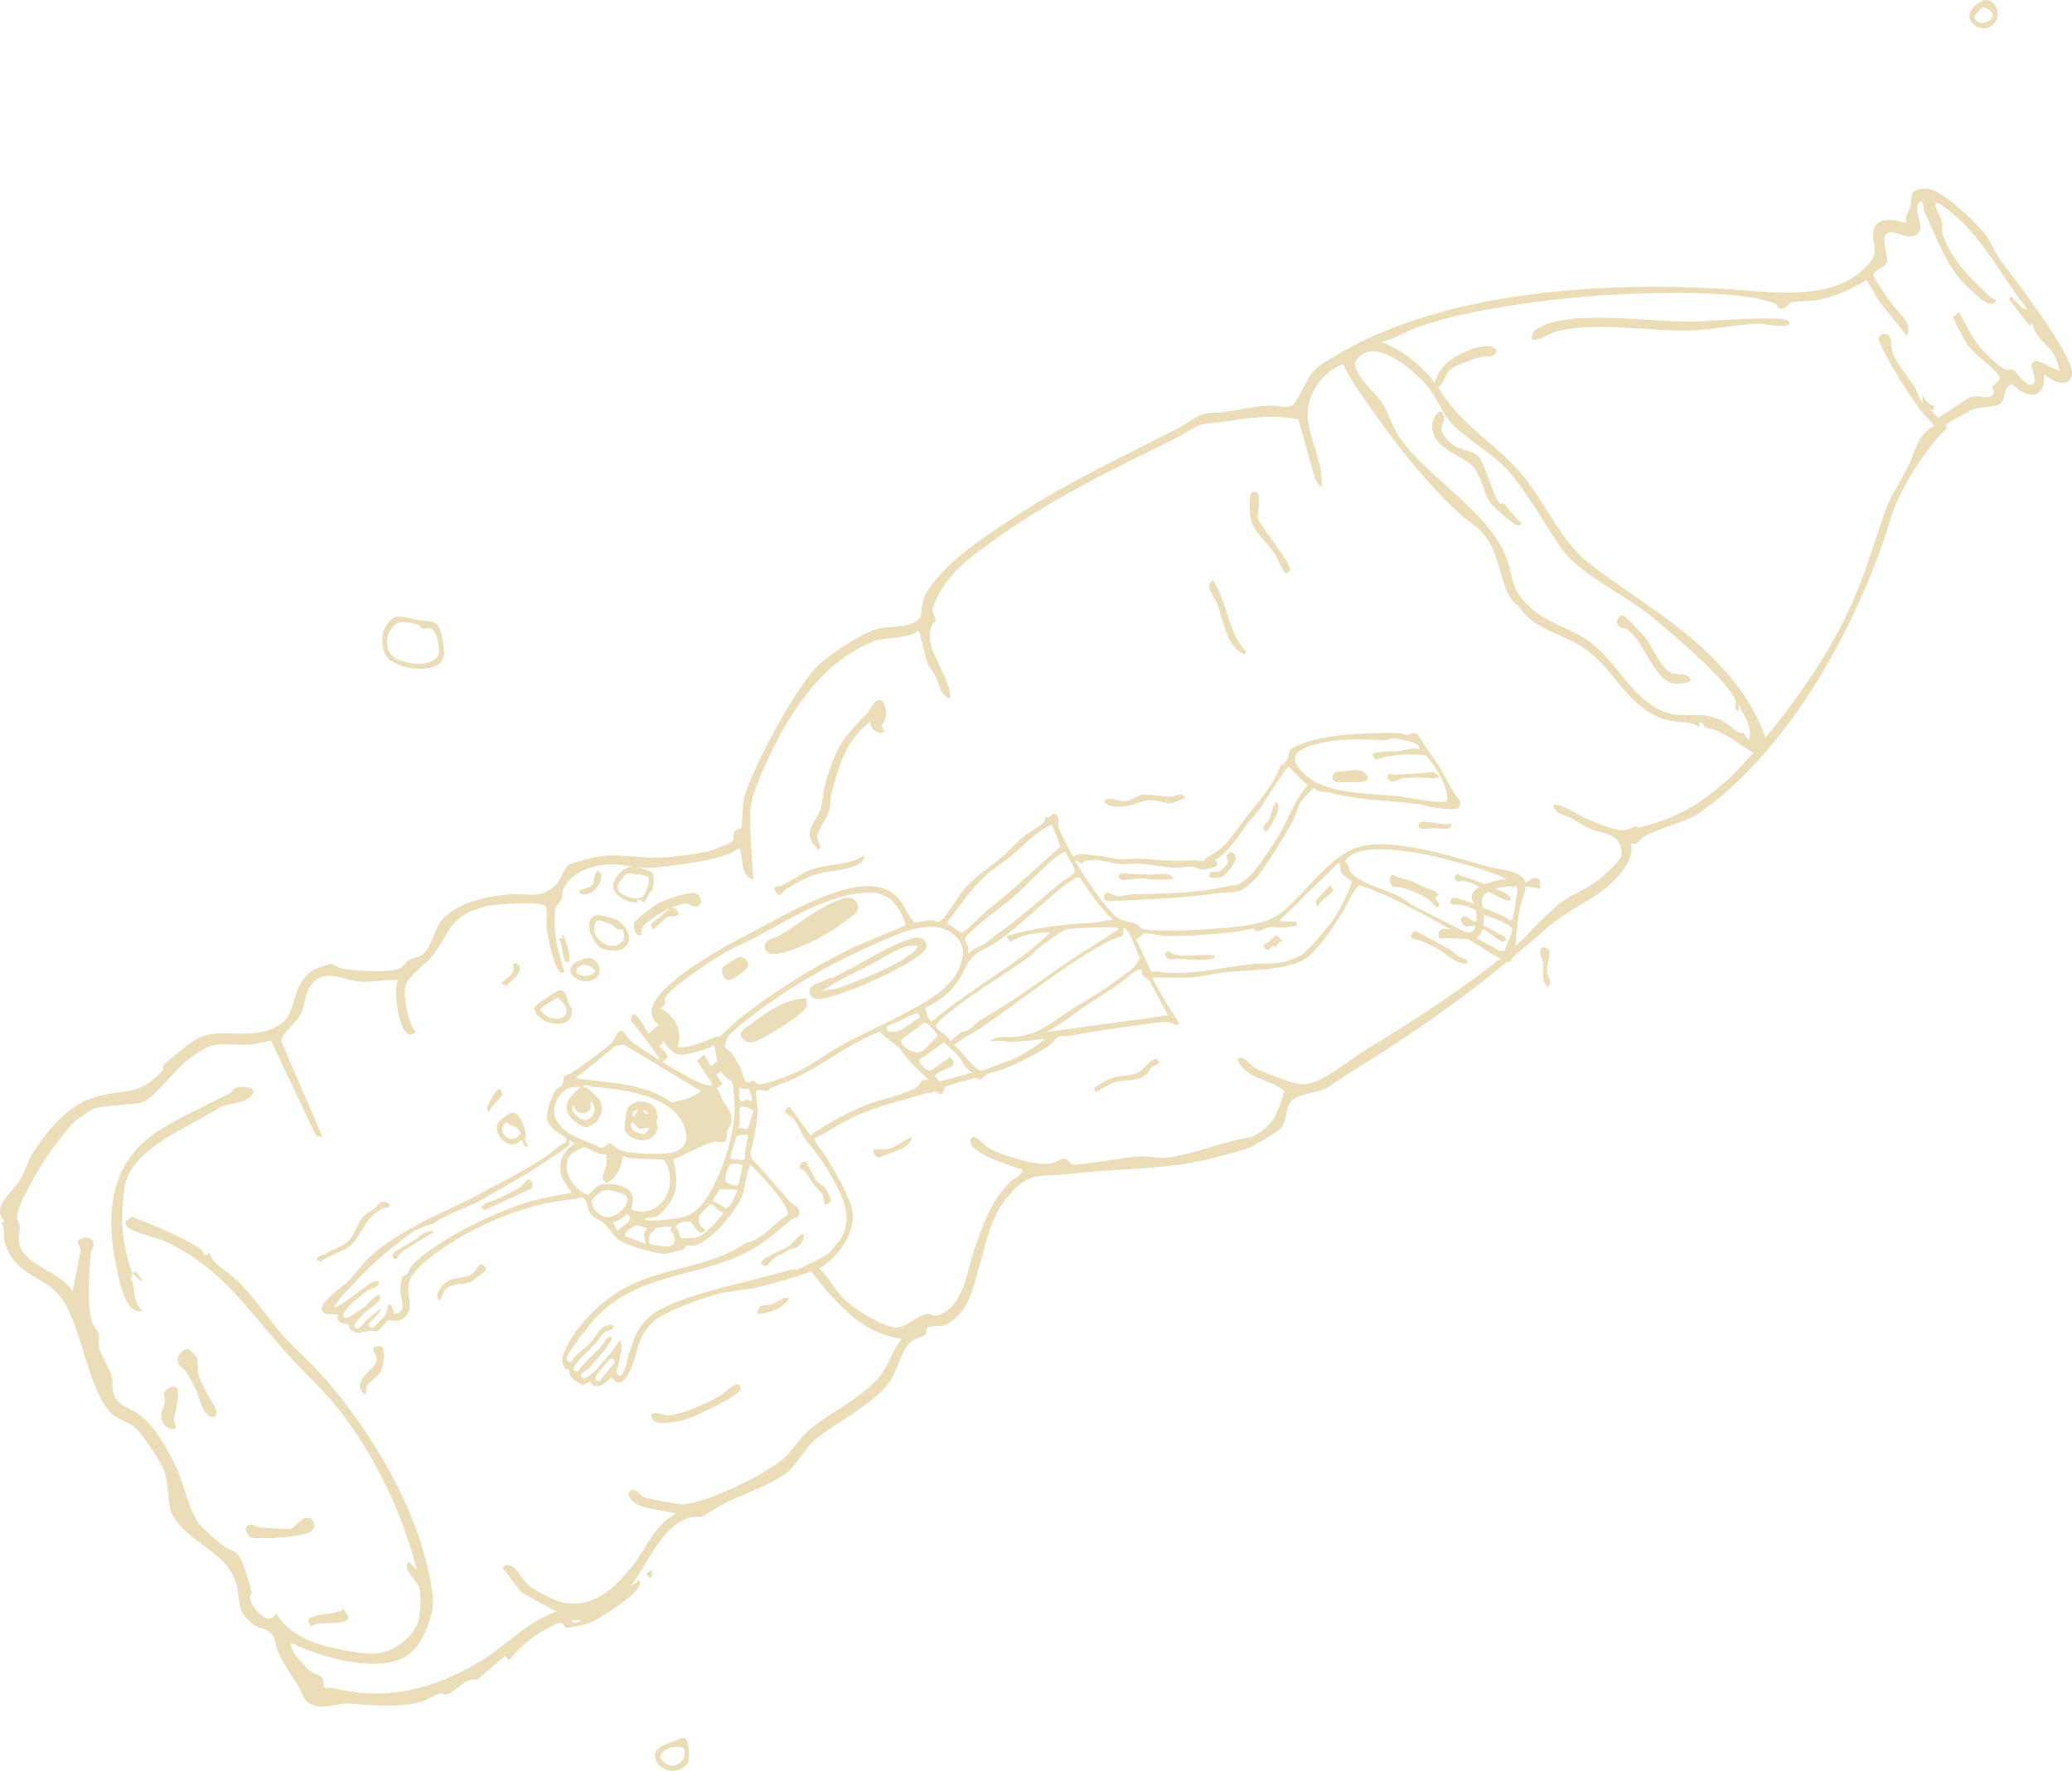 <?xml version="1.0" encoding="UTF-8"?>
<svg id="Layer_1" data-name="Layer 1" xmlns="http://www.w3.org/2000/svg" viewBox="0 0 950.46 812.37">
  <g>
    <path d="M950.38,172.17c-1.26,6.27-9.96,2.61-12.67-.62.76,11.8-7.9,11.86-14.55,4.65-4.69,1.2-2.81,7.03-5.73,9.08-2.34,1.65-9.91,1.28-13.61,3.12-2.41,1.2-8.45,4.52-10.52,5.93-1.32.9.09,2.03-.44,2.48-8.43,7.24-21.46,27.64-25.02,39.45-14.52,48.15-45.36,105.65-86.71,135.58-8.45,6.11-17.54,6.88-26.46,11.67-2.59,1.39-2.87,4.29-6.46,3.39,2.15,10.33-11.37,21.04-19.23,25.8-8.43,5.1-14.09,8.23-21.96,15.19-28.85,25.51-56.98,45.25-89.85,65.5-2.91,1.79-5.34,3.8-7.76,5.29-4.82,2.96-11.76,2.57-16.07,5.59s-2.4,9.65-5.72,13.26c-1.73,1.87-11.77,7.7-14.44,8.96-2.17,1.03-15.74,4.53-19.05,5.36-18.58,4.64-42.78,4.25-62.95,6.63-14.76,1.75-18.92-1.95-29.79,11.59-6.7,8.35-9,19.67-11.83,29.57-2.89,10.11-4.49,21.1-14.25,27.31-3.74,2.38-6.53.77-9.19,1.92-2.51,1.09-.27,2.35-1.7,3.41-1.98,1.47-4.64,1.53-6.9,3.56-3.94,3.56-6.24,13.83-9.5,18.19-8.05,10.77-23.91,18.01-34.1,26.42-4.73,3.9-9.29,12.68-13.36,15.51-7.73,5.38-18.29,9.06-26.76,12.97-3.1,1.44-9.19,5.62-11.72,6.68-1,.42-4.2.05-6.4.8-12.53,4.25-18.83,21.53-26.52,31.44l4.26-2.91c.47,1.57-.37,3.25-1.31,4.43-3.37,4.22-17.83,14.13-23.18,15.69-.92.27-8.47,1.78-8.93,1.76-1.96-.09-.66-3.85-5.44-1.6-8.55,4.02-15.13,9.07-21.02,16.36l-1.86-1.94-12.84,11.01c-5.25-1.26-8.68,4.47-13.07,6.45-2.09.94-2.82-.5-3.8-.28-2.68.59-6.43,3.31-8.11,3.75-11.79,3.09-21.99,1.74-33.77.93-5.49-.38-11.5,3.25-17.52.28-3.57-1.77-3.81-5.07-5.59-7.93-2.97-4.77-6.84-10.35-9.4-15.78-1.91-4.05-.13-6.71-5.02-10.18-.71-.5-4.23-.96-6.49-2.77-8.8-7.03-5.05-10.33-7.87-19.09-4.82-15-22.25-17.98-29.27-31.49-1.98-3.83-1.47-13.89-3.56-19.5-1.8-4.82-9.47-16.33-13.07-19.85-2.4-2.35-7.82-3.82-10.71-6.4-10.86-9.7-13.73-38.26-22.48-51.85-8.05-12.49-22.77-10.75-27.13-27.92-.69-2.73.78-5.76-1.71-8.18l1.91-.23c-.86-1.21-1.83-2.35-2.11-3.87-.94-5.18,6.05-10.9,8.59-14.58,2.56-3.7,3.86-9.3,6.35-13.15,6.82-10.55,15.93-21.85,28.3-25.66,13.25-4.08,19.87.27,31.42-12.48.5-.56-.71-1.45.49-2.52,3.56-3.18,11.6-9.89,15.44-11.97,10.64-5.75,25.85,2.17,38.44-6.89,7.39-5.31,4.24-18.64,15.1-24.74.91-.51,6.55-2.52,7.37-2.53,1.57-.02,3.33,1.73,4.94,2.05,5.16,1.02,23.13,2.27,27.18-.18,1.37-.83,2.15-2.59,3.7-3.59,2.12-1.37,4.96-1.23,6.91-3,3.85-3.5,5.37-12.42,8.66-15.83,7.72-8,20.43-10.56,31.08-11.38,8.42-.65,14.11,2.49,21.11-4.56,2.13-2.14,3.67-7.55,5.57-8.93,1.52-1.1,12.1-3.63,14.5-3.97,9.11-1.29,20.38,1.31,30.49.46,5.39-.45,14.86-1.59,19.88-3.02,2.36-.67,10.05-3.17,10.91-5.02.26-.56-.76-2.39.59-3.98.87-1.02,2.75-.97,3.01-1.52.28-.58.58-10.98,1.05-12.98,3.24-13.7,25.11-54.08,35.46-62.79,5.51-4.64,19.62-14.13,26.5-15.65,5.01-1.11,16.25-.2,19.07-5.36.57-1.06.52-6.6,2.07-9.6,7.56-14.67,28.01-27.63,41.75-36.63,23.76-15.56,49-27.23,73.92-40.06,4.88-2.51,9.89-7.1,15.67-7.26,9.19-.26,17.14-2.81,26.15-3.37,3.58-.22,7.64,1.47,11.28-.06,3.77-4.68,6.08-12.51,10.5-16.66,2.03-1.91,5.95-4.31,8.45-5.82,51.33-31.15,128.98-34.93,188.22-30.31,18.12,1.41,43.81,3.9,57.15-12.39,4.97-6.07,1.51-7.45,1.81-13.42.43-8.59,9.34-6.68,15.17-5.14-.6-3.42,1.45-5.26,2.06-7.72,1.07-4.36-1.25-7.78,7.01-8.04,6.96-.22,23.79,16.14,27.92,21.82,2.21,3.04,3.09,6.22,5.15,9.25,4.13,6.09,9.1,11.86,13.55,18.31,4.51,6.54,21.72,29.55,20.37,36.29ZM929.93,141.81c-10.55-13.15-19.98-31.68-32.64-42.43-1.7-1.45-6.56-5.58-8.26-6.09-3.47-1.06,1.52,6.76,1.88,8.51.39,1.9-.56,3.54.22,5.68,4.49,12.36,12.39,19.82,21.47,28.37.81.76,1.79,1.23,2.83,1.53.3,2.34-2.61,2.2-4.01,1.57-2.24-1.01-7.86-6.13-9.84-8.11-8.81-8.84-13.68-22.71-18.79-33.78-.83-1.79-.24-3.43-1.35-4.96-5.29,3.35,1.8,10.93-1.27,14.51-4.49,5.22-11.2-2.39-14.85.73-2.67,2.28,1.3,10.55.14,13.21-1.07,2.45-5.35,2.76-6.11,5.68,0,1.37,7.34,11.59,8.85,13.71,3.07,4.29,9.1,7.81,6.53,14.08l-12.53-15.45-5.97-10.13c-7,4.38-14.47,7.66-22.55,9.19-2.64.5-10.43.51-11.96,1.11-1.34.53-2.64,2.99-4.85,2.86-1.14-.06-1.71-1.91-2.8-2.37-15.77-6.75-64-4.89-82.37-3.5-23.77,1.8-58.25,6.29-80.49,14.02-5.85,2.03-11.17,5.51-17.19,7.19,9.43,3.9,17.81,10.39,24.12,18.56,1.84-5.95,5.22-9.53,10.65-12.46,4.03-2.18,14.68-7,17.86-2.27-1.43,4.15-4.94,2.24-8.04,3.16-3.47,1.03-10.89,3.52-13.43,5.72-2.19,1.9-2.73,6.22-5.42,8.05.66,1.44,1.68,2.7,2.57,4.01,10.26,14.97,25.79,23.38,36.97,37.37,9.64,12.05,17.34,29.68,29.21,38.96,21.17,16.55,42.25,27.34,61.27,48.05,8.46,9.22,16.1,20.49,20.11,32.33,12.16-14.97,23.59-30.62,32.77-47.66,10.17-18.89,14.85-34.77,21.48-54.6,2.73-8.16,7.09-14.24,10.87-21.64,3.57-6.98,4.28-15.29,12.26-19.17-2.28-2.86-5.07-5.36-7.2-8.36-6.24-8.81-13.58-20.36-18.03-30.15-1.47-3.23,2.95-4.75,4.33-2.97,1.83,2.35.65,5.82,2.35,9.3,2.52,5.17,6.69,9.83,9.57,14.37,1.37,2.16,1.78,5.42,3.98,7.41l-.56-3.85c1.42,2.34,2.84,4.51,5.61,5.19l-.66,2.04-1.7-.96,3.91,4.28c.92.04,12.21-8.3,14.77-9.36,3.18-1.32,7.75.61,9.36-.31,3.17-1.82.63-4.18.7-4.51.2-.85,5.17-2.66,3-5.47-3.53-4.57-10.64-8.84-14.32-14.04-.94-1.33-6.49-11.64-6.53-12.5l2.63-2.36c3.74,6.11,6.33,12.66,11.42,18.1,1.76,1.88,7.12,6.73,9.14,7.94,1.61.96,3.41-.38,4.89.84,1.07.89,6.26,8.75,8.89,5.95,1.55-1.65-.83-6.38-1.06-8.37,1.81-5.25,9.79,2.62,13.09,2.29-.94-2.1-1.13-4.34-2.27-6.4-3.47-6.29-9.04-8.04-10.37-15.22l-1.18,1.33-9.61-12.56c1.8-1.73,1.48-.37,2.66.64,1.7,1.45,3.4,4.61,5.82,4.18ZM796.26,321.96c-1.52-8.2-34.16-35.81-42.34-41.93-11.44-8.56-30.11-17.29-37.95-28.8-7.7-11.31-14.27-23.38-23.16-34.08-7.73-9.29-19.97-15.33-27.07-23.01-3.75-4.06-7.16-12.35-10.84-16.81-6.42-7.75-26.17-24.86-33.52-10.72,1.53,8.04,9.07,12.53,13,18.8,3.09,4.94,4.13,10.61,8.15,16.08,13.82,18.79,40.79,33.62,48.6,54.76,3.91,10.57.92,12.8,10.66,22.23,8,7.75,19.34,9.71,27.69,16.08,13.1,9.99,20.04,28.32,36.85,32.88,4.79,1.3,11.89-.05,16.99.94,7.02,1.36,8.87,3.94,14.21,7.62.93.64,1.96-.06,2.14.04.3.18,1.39,2.9,2.58,3.34,1.96-5.83-2.29-10.97-4.64-15.94l.07,3.13c-2.95-1.94-1.34-4.21-1.42-4.62ZM751.96,379.69c17.32-4.55,27.68-10.41,40.97-22.41,4.1-3.7,7.54-7.88,11.33-11.85-5.81-3.65-10.91-7.54-17.13-10.52-1.44-.69-3.48-.37-4.71-1.08-.89-.52-1.14-3.1-3.13-2.13l.28,1.93c-4.22-3.06-9.74-1.95-14.7-3.25-17.18-4.5-23.21-21.6-36.7-31.97-8.74-6.71-23.52-9.28-29.83-18.11-3.23-4.52-1.75-1.97-3.24-3.32-6.96-6.28-6.39-21.87-14.21-31.57-3.62-4.49-8.23-6.67-11.91-10.17-19.12-18.17-31.33-35.18-46.09-56.38-2.41-3.46-4.81-8.13-6.9-11.74-6.15,2.34-10.59,6.8-13.62,12.64-7.29,14.07,3.97,27.07,3.85,40.87-.01,1.26,1.19,1.79-.91,2.61l-2.19-3.87-7.53-27c-10.88-2.23-21.83-.85-32.64.87-2.26.36-11.54,1.39-12.14,1.58-2.77.9-7.42,4.26-10.38,5.71-30.92,15.19-59.04,28.66-87.3,49.28-11.59,8.46-20.78,15.79-25.51,29.91l1.71,5c-3.89,3.02-2.97,9.49-1.54,13.79.47,1.42,11.35,22,7.29,21.79-4.23-2.48-4.23-6.52-6.09-10.28-.99-2.01-2.66-3.63-3.55-5.72s-3.41-14.76-4.16-14.91c-5.95,4.06-14.37,2.52-20.54,4.91-25.67,9.96-41.28,36.83-51.72,61.2-5.38,12.56-5.28,15.92-4.59,29.15.33,6.35.73,12.66,1.17,19.01-6.44-1.99-4.28-9.89-6.4-14.72-5.17,3.85-12.59,5.3-18.92,6.39-5.48.94-18.52,2.91-23.6,2.9-5.18-.02-11.36-2.04-17.17-1.67-8.15.52-17.13,3.2-21,11.11-.76,1.56-.15,2.94-.7,4.29-.8,1.97-2.59,3.21-3.11,4.96s-.1,10.29.16,12.56c.68,5.96,2.56,10.73,3.95,16.43-4.54,3.16-7.9-19.06-8.12-21.02-.28-2.47.87-7.93-.72-9.34-2.55-2.26-23.66-.79-27.57.31-18.75,5.29-15.34,13.32-25.74,24.61-2.85,2.25-9.02,7.87-10.49,11.07-1.68,3.64,1.06,17.99,4.16,21.47.47.63-1.15,1.52-1.52,1.59-5.9,1.12-8.77-21.01-6.14-25-6.39-.42-12.34,1.41-18.81.6-5.55-.7-12.39-4.4-17.86-1.35-6.76,3.78-5.31,12.45-8.97,17.98-2.04,3.09-8.08,7.38-7.94,10.95l18.85,43.83-3.01-.61-20.49-43.39c-.53-.52-6.92,1.34-8.81,1.49-14.58,1.15-16.28-3.46-30.04,7.57-5.82,4.67-13.7,15.58-19.55,18.72-3.08,1.65-18.35,1.51-23.1,3.16-.51.18-8.15,5.43-8.87,6.04-1.82,1.55-9.08,11.04-10.88,13.55-3.8,5.3-15.46,24.46-15.37,30.14.02,1.61,1.12,3.03,1.17,4.62.09,2.64-.7,6.46.17,8.85,3.31,9.11,19.24,11.98,24.11,20.7l3.5-17.77c.73-1.4-1.29-4.57-1.19-4.93.44-1.71,4.9-2.97,6.65-.87,1.9,2.28-.51,4.23-.68,6.75-.71,10.63-1.95,21.11.81,31.32.29,1.06,2.49,3.28,2.99,5.14s-.6,4.51.26,6.94c1.3,3.63,4.58,8.48,5.6,12.39.8,3.03-.22,6.54,1.67,9.77,2.43,4.16,7.44,5.16,11.11,7.82,7.13,5.18,14,17.49,17.57,25.73,3.14,7.25,4.98,17.4,9.63,24.16,1.01,1.46,8.46,8.15,10.2,9.53s6.7,3.29,7.79,4.68c2.2,2.8,5.53,13.61,6.21,17.5.11.63-.87,1.52-.77,2.48.47,4.38,9.08,14.03,11.98,6.93,3.72,6.28,9.13,9.83,15.51,12.69s24.43,6.77,31.41,5.73c7.49-1.11,14.69-6.56,17.95-13.37,1.32-2.76,2.08-14.4.55-17.41-1.68-3.32-7.81-8.42-4.43-11.21l3.66,3.86c-6.69-25.78-18.45-51.01-34.76-72.35-6.82-8.93-15.41-16.78-22.98-24.94-19.44-20.95-30.73-41.16-58.37-53.77-5.08-2.32-25.6-5.73-14.25-11.11,2.21,1.33,4.64,1.97,6.98,2.91,5.97,2.4,19.78,8.6,24.55,12.21.81.61.89,1.86,1.47,2.65l2.38-.99c.85,3.45,3.67,5.58,6.44,7.58,10.44,7.52,16.2,16.87,24.47,27.11,6.51,8.07,14.76,14.59,21.56,22.42,23.28,26.76,45.83,65.03,49.82,100.69.86,7.67-4.49,21.41-10.77,26.1-13.01,9.71-41.05,1.4-54.57-5.25.38,2.34,1.49,5.06,3.12,6.82s3.01,3.26,4.67,5.09c1.82,2.01,5.99,3.04,6.78,4.14.87,1.22.27,3.07.74,3.94.81,1.5,3.04.47,4.65.88,24.09,5.99,45.2.57,66.38-11.87,12.17-7.15,21.82-18.32,35.66-23.28l-16.19-8.83-8.56-11.45c5.2-4.09,8.28,5,11.67,8.01,2.33,2.07,11.7,6.98,14.82,7.82,14.51,3.92,25.31-6.38,33.57-17.04,6.24-8.04,9.91-18.56,19.51-23.37-5.52-1.89-17.12-1.78-20.62-6.62-.4-.55-1.48-2.5-1.04-3.04,3.01-3.64,4.6.91,7.1,2.15,1.13.56,15.95,3.26,17.52,3.2,10.94-.42,36.88-13.26,45.46-20.2,5.08-4.11,8.1-10.16,13.14-14.3,9.94-8.17,23.68-14.14,32.05-24.32,3.78-4.59,5.97-12.37,9.96-17.13-19.6-2.39-32.24-19.02-43.85-33.76l2.49-1.06c6.6,3.72,9.28,10.3,13.94,15.59,4.13,4.7,20.8,15.71,26.84,13.86,3.54-1.08,7.71-4.86,11.69-5.98,2.2-.62,3.39,1.49,6.15.42,11.25-4.37,12.58-20.02,16.17-30.34,4.05-11.63,7.39-21.64,16.26-30.59,2.01-2.03,5.41-2.81,5.69-5.75-5.31-1.55-20.15-6.53-23.06-10.85-1.57-2.32-.61-5.18,1.97-3.67,2.2,1.28,3.91,3.83,6.56,5.17,5.97,3.03,21.1,7.8,27.52,6.54,2.02-.39,4.88-2.53,6.62-2.12,1.57.37,1.95,2.19,3.43,2.56,2.61.64,24.67-3.35,29.83-3.69,4.27-.28,9.69,1.12,14.26.48,12.34-1.72,25.36-7.46,37.86-9.38,11.01-5.46,11.62-10.31,15.19-21-6.62-5.74-18.3-5.43-21.54-14.91,2.94-1.92,5.31,2.58,7.7,3.99,3.68,2.18,18.24,7.79,22.28,7.82,8.32.05,21.15-11.23,28.4-15.61,22.55-13.64,44.71-28.08,65.36-44.58,7.73-6.18,15.49-15.85,23.36-22.28,5.89-4.81,13.76-7.11,20.37-12.87,2.58-2.25,9.38-7.96,8.85-11.39-1.46-9.3-8.47-7.8-14.86-10.67-2.81-1.26-5.72-3.34-8.49-4.86-2.94-1.61-6.46-1.16-8.07-5.43.33-3.12,13.19,4.93,14.31,5.42,4.05,1.76,13.66,5.84,17.7,5.67,2.3-.1,3.8-1.37,5.81-1.79.57-.12,1.29.65,1.56.58ZM262.1,743.12c1.06,1.95,2.8,1.68,4.31.23l-4.31-.23Z" style="fill: #eaddb7;"/>
    <path d="M297.96,723.94l-1.48-2.17,2.12-1.45c1.13,1.16.85,2.93-.65,3.62Z" style="fill: #eaddb7;"/>
    <path d="M775.3,312.12c.49-3.22-6.16-2.51-7.87-3.07-5.47-1.78-8.91-11.41-12.66-16.4-1.06-1.41-9.32-10.32-10.31-10.33-1.89-.03-3.7,2.72-1.85,4.84,1.14,1.31,2.93.81,4.1,1.72,8.11,6.31,12.05,23.02,21.17,24.64,1.4.25,7.23-.14,7.42-1.4ZM688.11,231.18c-2.87-2.31-6.32-16.76-9.54-21.33-2.78-3.95-10.34-2.38-15.37-8.75-4.39-5.57-.1-6.8-.87-10.06-1.31-5.48-5.19.53-5.29,3.96-.36,12.3,16.19,13.2,20.58,21.62,5.03,9.65,1.86,11.66,12.34,19.99,1.84,1.46,6.53,6.21,8.11,3.48-3.25-2.43-5.5-6.14-8.27-8.97-.47-.48-1.53.2-1.69.07Z" style="fill: #eaddb7;"/>
    <path d="M60.98,584.17c-.59.7-.76,1.74-.72,2.66,2.17,5.27.54,10.62,5.12,14.51-7.53,2.25-10.37-12.7-11.62-18.29-5.45-24.3-4.18-48.94,17.85-63.52,10.55-6.98,22.63-12.26,33.79-18,1.24-.64,1.84-2.19,2.93-2.6,1.37-.52,9.01-.86,7.7,2.55-1.8,4.72-11.39,4.5-14.97,6.52-3.37,1.89-6.27,3.73-9.68,5.59-11.68,6.39-32.23,16.24-34.19,31-1.13,8.5-1.77,16.47-.21,25.33.6,3.39,2.25,11.65,3.98,14.26.34-.4,1.33-1.29,1.72-.56l2.66,3.94c-.89.61-4.06-2.9-4.38-3.38Z" style="fill: #eaddb7;"/>
    <path d="M406.44,327.79c.04,2.19-2.03,4.73-2.04,5.25-.02.8,1.27,1.86,1.22,2.08-.6,2.91-7.73-.47-6.08-4.33-11.3,8.26-14.63,20.22-18.1,33.04-.68,2.52-.28,5-.88,7.34-1,3.91-5.23,9.43-5.66,12.03-.46,2.76,2.99,5.3.34,6.64-7.91-8.3-1.62-11.15,1.01-18.27,1.23-3.33,1.12-7.94,2.16-11.47,4.71-16.05,7.25-20.65,18.95-32.56,1.59-1.62,3.33-5.18,4.72-5.98,3.52-2.01,4.31,3.62,4.36,6.24Z" style="fill: #eaddb7;"/>
    <path d="M668.71,426.66c2.48.29,4.69,2.62,7.76-.33.2-.19.94-5.11.92-5.58-.2-7.56-6.3-9.79,2.15-14.41,3.46-1.9,12.98-4.06,16.78-3.21,1.85.41,2.82,2.16,3.05,2.22.37.09,3.78-4.03,6.89-1.93l.44,4.33c-7.08-1.67-20.71-2.52-26.1,2.98-1.92,1.96.03,6.07.08,8.79.33,16.76-7.99,9.49-19.89,11.14-1.77-.85-.92-3.39.18-4.43.69-.47,6.3.26,7.74.43Z" style="fill: #eaddb7;"/>
    <path d="M86.57,618.95c.44.12,3.34,3.16,3.68,3.91.81,1.75.18,6.13.95,8.35,1.63,4.75,5.45,10.89,7.95,15.36.84,4.38-2.76,4.32-5,1.45-1.86-2.39-2.93-7.87-4.42-10.84-1.09-2.17-2.98-5.7-4.23-7.74-1.02-1.67-3.07-2.3-3.82-4.47-1.04-2.99,2.46-6.67,4.89-6.02Z" style="fill: #eaddb7;"/>
    <path d="M294.19,426.35c-.27.7.55,2.44.08,2.81-3.07.44-4.38-5.01-3.05-6.35,1.97-1.98,8.26-7,10.69-8.4,2.69-1.54,14.48-5.59,17.05-4.65s3.76,4.27,1.47,5.84c-1.77,1.21-4.09-1.05-6.06-1.08-4.72-.07-18.59,7.76-20.18,11.82Z" style="fill: #eaddb7;"/>
    <path d="M120.31,705.67c-3.68-.06-7.12.4-7.69-4.45,2.12-3.73,3.88-.75,7.03-.46,1.96.18,11.83.83,12.98.65,3.41-.54,4.64-4.79,8.23-5.07,2.56-.2,4.43,3.28,2.69,5.42-2.67,3.28-18.6,3.99-23.24,3.91Z" style="fill: #eaddb7;"/>
    <path d="M339.71,637.04c.07,3.14-20.26,12.46-23.97,13.73-3.15,1.08-15.24,4.12-16.79-.2s5.65-1.33,7.08-1.29c5.9.19,19.58-6.12,24.75-9.26,1.36-.83,8.8-8.65,8.93-2.98Z" style="fill: #eaddb7;"/>
    <path d="M577.2,234.56c-.07,2.04-1.1,1.72.58,4.8,2.41,4.41,14.23,18.91,14.14,22.12l-1.9,1.93c-2.67-2.73-3.38-6.65-5.41-9.59-3.2-4.64-7.82-8.21-10.38-13.9-1-2.24-1.85-14.01.39-14.36,4.42-.69,2.65,6.32,2.56,9Z" style="fill: #eaddb7;"/>
    <path d="M571.75,299.23c-1.4,1.48-1.28.58-2.23.16-6.85-2.98-8.71-15.9-11.22-22.57-1.16-3.07-6.36-8.41-1.83-10.69,6.74,10.41,6.58,23.66,15.28,33.09Z" style="fill: #eaddb7;"/>
    <path d="M80.82,654.51c-.63,2.5-4.81.33-5.97-1.6-2.25-3.72.29-6.91.85-10.07.31-1.71-1.99-3.75,1.13-5.65,8.88-5.4,3.02,11.03,2.95,14.31-.03,1.43,1.09,2.86,1.05,3.01Z" style="fill: #eaddb7;"/>
    <path d="M142.37,746.26l-1.05-3.03c1.07-2.98,13.25-2.4,16.23-5.07l2.07,3.07c1.61,5.6-14.58,1.72-17.24,5.02Z" style="fill: #eaddb7;"/>
    <path d="M256.31,430.7l1.71-.3-.12-1.87c1.66,1.6,4.52,11.62,3,12.79-2.26-.09-1.86-.63-2.33-2.32-.72-2.58-.7-5.74-2.27-8.3Z" style="fill: #eaddb7;"/>
    <path d="M820.85,148.32c-.52,2.59-11.46.2-14.07.24-9.45.15-20.33,2.62-29.86,3.02-19.2.82-46.62-4.63-64.42.92-2.29.72-8.83,5.12-9.83,2.72-.01-2.78,1.12-3.56,3.31-4.83,14.74-8.63,51.34-2.56,69.18-2.88,14.52-.26,27.71-2.05,42.63-1.18,1.33.08,3.31.78,3.07,2Z" style="fill: #eaddb7;"/>
    <path d="M688.11,231.18c.15.12,1.22-.55,1.69-.07,2.77,2.83,5.02,6.54,8.27,8.97-1.58,2.73-6.27-2.01-8.11-3.48-10.48-8.33-7.31-10.34-12.34-19.99-4.39-8.42-20.94-9.32-20.58-21.62.1-3.43,3.99-9.44,5.29-3.96.78,3.26-3.52,4.5.87,10.06,5.03,6.37,12.59,4.81,15.37,8.75,3.22,4.57,6.66,19.02,9.54,21.33Z" style="fill: #eaddb7;"/>
    <path d="M775.3,312.12c-.19,1.27-6.02,1.65-7.42,1.4-9.12-1.62-13.05-18.33-21.17-24.64-1.18-.92-2.97-.42-4.1-1.72-1.84-2.12-.03-4.87,1.85-4.84.99.01,9.25,8.92,10.31,10.33,3.75,4.99,7.19,14.62,12.66,16.4,1.71.56,8.36-.16,7.87,3.07Z" style="fill: #eaddb7;"/>
  </g>
  <path d="M694.88,435.09c1-5.53,1.01-11.88,2-17.19.63-3.4,4.11-11.15,2.53-14.04-2.59-4.74-11.9-4.9-16.82-6.28-15.98-4.48-43.06-13.4-59.02-9.13-12.7,3.4-24.06,20.1-34.16,28.87-6.92,6.01-14.15,6.75-23.03,7.92-6.98.92-37.73,2.94-42.95.63-.8-.35-.88-1.31-1.56-1.74-1.96-1.26-6.68-1.28-8.97-2.92-4.31-3.09-10.53-12.02-13.71-16.64-2.13-3.1-4.05-6.34-6.04-9.52,1.13-.84,2.12.98,2.72,1.02.35.02,1.29-.99,2.1-1.13,6.28-1.14,9.49.65,15.13,1.36,3.22.4,7.13-.28,10.45-.05,4.86.34,10.44,1.64,15.13,1.88,2.81.14,5.9-.84,8.5-.45,1.46.22,2.51,1.08,3.9,1.21,1.42.13,7.19-.75,7.36-2.44l-.88-1.98c6.56-4.06,10.28-10.9,14.8-16.8,1.78-2.32,4.14-4.65,5.86-7.05,1.72-2.42,11.81-18.97,12.99-18.98,2.9,3.07,5.29,5.99,8.71,8.53-1.91,2.25-4.09,5.02-5.45,7.63-3.67,7.05-6.25,13.38-10.92,20.33-3.15,4.69-8.98,13.53-13.37,16.36-3.34,2.15-4.64,1.43-7.69,2.13-14.25,3.28-28.71,3.29-43.25,3.68-1.97.05-4.35.96-6.17.87-1.67-.08-4.54-1.71-5.07-1.61-1.81.34-2.34,3.21-.02,3.81,17.1-.61,34.12-1.25,51.1-3.64,3.41-.48,8.41.14,11.56-1.99,1.4-.95,5.04-4.23,6.1-5.53,4.3-5.26,13.12-19.56,16.41-25.82,1.4-2.67,2.1-6.51,3.83-8.99,1.58-2.25,3.86-4,5.67-6.04,1.85,2.46,4.66,1.6,6.82,2.18,13.24,3.58,26.6,3.55,40.16,5.22,2.63.32,6.03,1.41,8.75,1.76,2.24.28,9.54,1.48,10.8.03,2.15-3.1-.78-4.39-2.1-6.66-4.85-8.38-6.43-12.38-12.7-20.59-1.21-1.58-3.07-5.37-4.08-6.25-2.06-1.8-3.26.09-5.07.11-1.04,0-1.89-.77-2.73-.8-11.68-.43-30.12.2-41.32,3.5-1.73.51-8.21,2.85-9.17,3.83-.95.98-.81,3.27-1.53,4.66-.44.85-1.74,1.53-1.88,2.74l-1.1-.38c-2.89,9.18-10.88,17.78-16.82,25.43-6.23,8.03-7.63,12.14-17.03,17.23-.65.35-.79,1.3-1.49,1.58-1,.41-2.75-.43-3.89-.35-9.79.65-15.19,0-24.78-.66-3.43-.23-8.04.58-11.22.08-4.32-.68-5.67-1.32-10.48-1.59-2.82-.16-7.26-1.58-9.08.71-.84.04-6.91-12.49-7.31-14.19-.33-1.39.64-2.96-.21-4.33-1.52-2.45-3.25-.24-4.23.38-.42.26-1.04-.56-1.26-.32-.56.61-.13,1.73-1.03,2.75-1.51,1.69-6.97,4.58-9.19,6.38-3.64,2.95-6.8,6.82-10.23,9.65-6.12,5.06-12.02,8.48-17.44,14.97-2.32,2.78-8.56,13.84-11.28,14.5-.79.19-1.74-.74-2.54-.75-2.66-.03-6.02.77-8.7,1.08-4.63-6.2-5.89-12.86-13.88-15.62-15.38-5.32-41.53,9.98-54.94,17.06-14.75,7.8-31.95,16.43-44.24,27.75-4.92,4.52-11.38,12.11-4.04,17.75l-4.56,3.92c-.74.02-7.35-14.81-8.33-5.99,4.31,5.28,8.5,10.75,12.44,16.3.3.42,1.03,1.32.43,1.74-4.11-2.85-9.48-5.8-13.21-9.09-1.82-1.61-3.08-5.78-5.49-3.41-1.32,1.3-1.17,2.56-2.18,3.85-2.4,3.11-15.45,12.2-19.41,14.8-.87.57-2.62.91-2.94,1.31-.63.78-.29,2.88-.97,3.93-.81,1.26-2.01,1.41-2.81,2.32-2.03,2.31-5.2,11.49-3.99,14.45,1.54,3.77,5.23,5.26,7.9,7.43.06.04.13.09.18.15.07.06.14.12.22.18.45.4.79.51.27.91.02.44-.15.89-.59,1.21-1.07.78-2.42,1.2-3.44,2.03-.38.41-.77.79-1.16,1.11-9.13,7.57-25.56,15.37-36.27,21.26-6.35,3.49-12.14,5.87-18.75,9.09-9.81,4.79-23.61,12.34-31.26,20.21-3.16,3.25-6.12,7.58-9.41,10.6-3.48,3.2-6.94,5.09-9.81,8.63-4.21,5.19,1.07,6.27,5.48,5.84,1.03.5-.04.98.09,1.61.65,3.22,4.61,2.46,5.3,3.14.24.24.16,1.26.59,1.84,3.09,4.1,7.89-.23,12.09,1.38,2.04-.91,4.18-4.4,5.36-5.29.4-.3,3.72.74,5.27.06,9.4-4.13,1.18-12.35,5.31-19.71,3.79-6.76,17.01-15.35,23.98-19.26,15.26-8.58,34.13-15.42,51.47-16.68.81-.06,1.58-.78,2.1-.74,3.74.29,2.9,3.79,4.17,6.25,1.75,3.37,3.67,3.29,5.95,4.96,2.98,2.19,4.73,6.25,7.94,8.53,3.06,2.17,17.59,6.46,21.22,6.12.41-.04,7.56-1.77,7.93-1.96,1.04-.55,1.12-1.73,1.83-1.97.58-.2,1.73.42,2.77.25,7.56-1.19,17.95-14.13,21.55-20.63,2.57-4.64,2.44-11.73,4.83-16.59,3.01,2.76,18.91,19.64,16.88,23.07-6.31,4.04-11.47,11.31-18.96,12.79-16.78,11.57-38.93,11.14-56.39,21.16-11.06,6.35-21.93,17.03-27.04,29.02-1.36,3.18-1.28,4.9.87,7.79h1.45c-.18,4.85,2.99,5.04,6.2,7.41l3.45-1.82c1.96,4.94,7.76.75,9.62-2,3.12,4.96,6.32,1.84,8.32-2.19,4.2-8.46,2.91-15.42,10.72-22.98,4.67-4.53,21.9-10.7,28.65-12.61,6.31-1.78,13.42-1.99,19.26-3.35,6.06-1.41,23.47-6.21,28.43-8.76,8.57-4.41,17.37-16.87,15.11-26.94-1.68-7.48-8.33-18.09-12.4-24.88-.67-1.13-5.46-7.04-4.84-7.76,5.25-2.37,10.06-5.81,15.27-8.48,11.73-5.99,23.96-8.59,36.39-12.34.83-.25,2.23.5,3.35-1.05l2.55,1.71c1.81-.29,1.77-2.79,2.38-3.44.51-.54,13.29-4.14,14.09-4.11.81.03,1.49.86,1.74.85.23-.01,2.41-2.08,3.62-2.66,2.03-.98,5.32-1.45,7.68-2.41,6.41-2.6,16.59-7.38,21.81-11.63,1.05-.86,1.65-2.41,2.6-2.87,1.5-.72,4.62-.42,6.28-.74,13.2-2.51,26.5-4.2,39.63-5.97,2.57-.35,6.59-.32,8.74,1.29l1.12-1.14c-4.46-6.74-8.75-13.52-12.27-20.79,6.2-.15,12.31.37,18.57-.13,5.2-.42,10.41-1.86,15.42-2.39,10.69-1.13,30.23-.44,38.13-7.61,6.57-5.96,12.18-14.83,16.51-22.34,1.16-2.01,4.67-9.37,6.35-9.79.58-.15,9.95,3.58,11.32,4.2,12.11,5.53,26.22,13.53,37.99,20.09,3.11,1.73,16.73,10.82,18.82,10.83,2.31,0,2.82-4.31,3.17-6.25ZM602.38,341.77c12.19-3.5,21.48-2.4,33.61-2.26,1.11.01,2.19-.92,3.46-.84,1.3.09,7.77,1.54,8.95,2.1,1.23.59,3.07,1.1,2.77,2.91-3.19-.88-6.17.47-9.26.82-3.23.37-7.78.12-10.81.82-.76.18-1.26.27-1.71,1.01l1.76,2.16c7.21-2.42,15.4-2.9,23-1.93,4.78,5.71,9.57,12.9,9.83,20.47-.65,1.16-3.69.83-4.89.75-6.24-.39-12.76-1.95-19.02-2.61-11.64-1.22-30.76-.92-40.05-8.71-8.54-7.17-8.33-11.64,2.37-14.72ZM511.44,425.55c.69.08,1.24-.26,1.75.58-6.92,5.01-14.47,9.17-21.54,13.93-13.31,8.97-26.02,18.73-40.01,26.7-4.23,2.41-3.23,2.36-6.44,5.09-1.58,1.35-3.44,1.15-4.63,1.86-.71.42-4.38,3.88-4.74,3.91-1.34-3.01-4.47-3.79-6.48-6.31-.6-.94,1.87-3.29,2.56-3.9,12.33-10.79,27.47-19.22,40.74-28.87,1.28-.93,2.14-2.42,3.41-3.35,2.9-2.13,9.35-7.13,12.19-8.54,2.12-1.06,20.02-1.48,23.19-1.1ZM422.67,470.02c.1-.11.2-.2.31-.26.05-.07.1-.14.16-.21.21-.25.54-.37.88-.39,0-.01,0-.02.01-.03.01,0,.02.02.03.03.26,0,.51.05.71.17,1.94,1.16,3.22,3,4.72,4.65.21.24.35.54.39.84.02.04.05.08.07.12-.02.03-.04.05-.06.08,0,.33-.12.66-.38.91-1.32,1.26-2.61,2.56-3.85,3.9-.86.93-1.72,1.92-2.87,2.5-2.39,1.2-5.28-.15-7.25-1.69-.83-.65-2.11-1.57-2.16-2.74-.04-1.01.69-1.44,1.42-1.9,1.38-.86,2.52-2.07,3.88-2.97,1.4-.93,2.84-1.72,3.96-3ZM495.4,402.63c4.51,6.76,9.04,13.62,14.99,19.23l-8.28,1.41c-13.59.6-27.32,2.3-40.48,6.08l1.8,2.83c5.24-3.54,11.88-4.46,18.08-4.32-.18.2-.36.41-.56.61-9.75,9.84-22.7,17.42-33.86,25.43-6.64,4.77-13.53,9.28-19.59,14.81-2.66-1.85-2.1-3.99-3.05-6.44,4.45-2.05,8.51-4.58,11.84-8.19,3.86-4.17,4.82-6.93,7.24-11.38,3.68-6.79,8.67-7,13.89-10.65,11.25-7.85,20.89-18.36,31.89-26.58,1.15-.86,5.17-3.69,6.08-2.84ZM407.35,470.64c.83-.6,1.85-.78,2.78-1.17,1.15-.48,2.23-1.1,3.37-1.59,1.73-.75,3.38-1.7,5.12-2.41.27-.13.54-.26.81-.42.3-.17.59-.21.85-.17,1.57-.32,2.21,2.21.58,2.71-.22.07-.44.14-.66.22-3.89,2.4-7.47,6.48-12.5,5.37-.86-.19-1.13-.98-.94-1.68-.04-.1-.08-.21-.1-.33.11-.07.23-.13.35-.19.09-.13.2-.24.33-.33ZM483.63,393.76c.82-.69,4.32-3.38,5.25-2.69.5,2.05,4.82,7.18,4.05,8.86-.99,2.18-3.91,3.03-5.58,4.4-9.11,7.5-17.84,15.36-27.35,22.33-3.13,2.29-4.54,3.28-7.6,5.79-2.23,1.83-6.07,2.26-7.83,4.98-1.22-.75-.1-1.78-.33-2.63-.49-1.82-2.36-3.41-1.05-5.28,6.79-6.93,14.98-12.2,22.24-18.52,6.18-5.38,11.89-11.95,18.18-17.23ZM452.12,401.7c3.62-3.35,8.28-6.17,12.17-9.4,5.56-4.6,9.79-9.65,16.69-13.31.52-.28.82-.61,1.53-.43l4,9.75c-4.89,4.62-10.1,8.91-15.06,13.43-6.33,5.77-11.15,9.93-17.84,15.28-3.5,2.79-5.59,5.19-8.71,8.17-1.12,1.07-2.55,1.85-3.8,2.75l-6.87-4.47c5.82-7.63,10.77-15.16,17.9-21.76ZM440.21,431.8c.98,1.39,1.84,4.56,1.51,6.23-.97,4.99-2.11,8.14-5.52,12.11-5.15,6-12.37,9.99-19.03,13.6-10.15,5.51-20.9,10.11-31.01,15.71-6.44,3.57-12.66,8.28-19.08,11.6-2.8,1.45-17.25,7.25-19.55,6.37-.6-.23-.75-1.57-1.99-1.64-.89-.05-1.57.81-2.11.85-2.34.18-2.83-5-3.82-6.97-.24-.48-3.74-6.33-4-6.62-1.32-1.46-3.35-1.72-3.12-3.47.23-1.74,1.24-3.9,2.47-5.12,4.45-4.43,13-10.81,18.27-14.53,15.54-10.97,32.24-19.97,49.67-27.51,10.85-4.69,28.36-13.3,37.33-.61ZM309.78,545.97c1.01-4.7.12-9.48-.95-14.1,5.84-2.07,12.12-6.21,18-7.87,2.15-.61,3,.21,4.66,0,2.74-.35,1.51-3.4,2.24-5.45.42-1.19,1.63-2.01,1.77-3.33.51-4.86-2.12-7.27-4.13-10.69-1.01-1.72-1.16-3.78-2.58-5.25l2.64-1.95-2.79-4.29,2.29-1.57c.5,2.38,4.36,3.85,4.93,5.2.75,1.79,1.19,11.29,1.11,13.67-.41,11.92-7.75,34.82-16.04,43.27-4.51,4.6-7.93,5.08-13.6,5.69-3.99.43-7.99,1.15-11.99.19,1.22-1.44,3.3-.68,4.81-1.12,4.19-1.21,8.71-8.13,9.64-12.41ZM335.15,530.62c.07-.78,2.56-9.33,2.94-9.66l4.52-.51c.67.41.37.96.3,1.55-.16,1.3-.61,3.42-.99,5.15,0,.03,0,.05-.01.08,0,.02,0,.03-.01.05-.06.29-.13.56-.19.82-.13.92-.04,1.86.07,2.81.08.74-.66,1.38-1.35,1.37-.28,0-.53-.09-.74-.23l-4.17-.29c-.56-.28-.4-.67-.36-1.15ZM338.67,517.4c1.13-1.3.4-8.63.62-9.02,1.08-1.89,5.13.25,6.33,1.32l-2.66,8.32-4.29-.61ZM340.73,505.15c-2.7.5-1.44-4.39-1.52-6.31,1.43,1,2.89.92,4.46.56-.09,2.07,2.41,4.15.73,6.03-1.7-1.66-2.25-.54-3.67-.28ZM302.79,462.39c3.42-1.4,1.8-3.41,2.55-4.89,2.32-4.56,22.18-17.71,27.61-20.76,4.55-2.55,9.55-4.51,14.16-6.98,15.55-8.33,37.74-22.53,55.84-19.92.37.05,4.08,1.64,4.49,1.93,3.8,2.69,7.05,8.22,7.99,12.71l-24.1,10.1c-18.79,9.27-37.03,20.63-53.39,33.72-1.79,1.43-6.82,6.79-8.16,7.35-.14.06-.66-.33-1.04-.17-3.58,1.45-14.67,6.4-18,4.6,2.86-6.96-1.47-14.51-7.94-17.68ZM302.41,479.54l1.72-.91-.24-1.43c2.31,2.85,4.57,6.72,8.67,6.7,2.48-.01,10.29-2.25,12.9-3.17.69-.24,1.23-.8,1.71-1.33.69.49.8,1.19.92,1.95.26,1.64.18,3.72,1.08,5.46l-2.94,2.33-3.21-5.37-3.28,2.87,7.07,10.68c-.03,1.16-3.68.32-4.45-.02-5-2.16-13.42-6.85-18.03-9.85-1.29-.84.85-.86,1.52-1.87,1.2-1.83-2.46-4.23-3.44-6.06ZM282.1,480.01l3.85-.91,35.5,21.39c-3.67,3.42-8.72,4.22-13.31,5.31-13.13-9.48-29.04-8.73-44.08-11.23l18.04-14.56ZM255.21,513.92c-3.14-5.29,1.15-14.16,7.2-15.13l4.05-.33c-2.83,2.88-6.98,5.69-6.55,10.37.32,3.42,6.53,9.05,9.88,8.11.2-.06,3.51-1.82,3.65-1.97.5-.49,2.45-4.24,2.66-5.06.24-.95-.27-4.56-.79-5.06-1.72-1.68-4.15-4.56-5.94-5.81-.34-.24-2.16-.29-2.14-.57,1.3-1.48,3.26.06,4.84.17,13.74.95,40.61,4.18,42.69,21.98.51,4.37-2.15,6.96-6.02,8.07-3.99,1.14-18.35.61-22.46-.53-.2-.06-3.03-1.1-3.18-1.2-1.26-.8-2.32-3.04-4.32-2.09-.95.45-1.73,2.03-3.08,1.76-7.24-3.9-15.97-5.05-20.51-12.69ZM270.82,508.77c.84-1.51-.9-2.35.45-3.32,3.24,2.25.57,8.49-2.9,8.39-2.52-.07-7.97-4.81-5-6.98.05,4.25,5.67,5.12,7.45,1.92ZM261.59,547.39c-9.42,1.33-18.05,3.22-26.93,6.61-13.9,5.3-35.55,15.89-45.83,26.63-1.05,1.1-1.09,2.5-1.89,3.47-.71.86-1.81,1.1-2.45,1.92-.73.94-.89,5.65-.81,7.03.22,3.79,3.21,9.15-2.85,9.71-.49-1.93-.99-3.93-2.42-4.49-.51.22-.52,1.2-.61,1.61-.1.49-.27.97-.48,1.44,0,.32-.04.63-.13.95-.38,1.23-1.48,2.32-2.35,3.22-.11.12-.23.2-.35.27-.94,1.04-1.99,1.97-3.06,3.01-1.26,1.21-3.22-.74-1.96-1.96,1.91-1.83,4-3.53,5.11-5.97-.02-.15-.06-.31-.1-.47l-.17-.17c-.06.15-.16.29-.3.42-1.66,1.63-3.6,2.92-5.25,4.55-.08.08-.16.14-.24.19-.51.52-1.02,1.04-1.53,1.57-.49.51-1.13,1.02-1.6,1.58-.04.05-.07.09-.11.14-.04.05-.08.11-.12.16-.12.17-.26.31-.41.4-.32.23-.67.27-.99.19-.87-.15-1.61-1.02-1.02-1.93.06-.14.15-.28.27-.41.47-.52.8-1.13,1.21-1.7.41-.57.97-.99,1.38-1.54.12-.17.27-.31.43-.43,1.95-2.27,6.37-4.56,8.34-7.17l.11-1.58c-1.01-2.45-5.7,3.61-6.46,4.24-2.02,1.67-4.97,3.33-7.28,4.99-.54.39-1.07.74-1.54.63-.95.26-2.14-.43-1.72-1.59.43-1.2,1.18-1.93,2-2.86.91-1.04,1.73-2.13,2.77-3.04.58-.5,1.2-.97,1.86-1.38,1.14-1.07,2.41-1.96,3.64-2.98,1.45-1.21,2.88-1.73,4.64-2.05,1.22-1.23,2.22-2.74.38-2.98-2.9-.39-17.59,13.42-19.45,11.82l2.96-4.29c8.57-8.94,16.94-18.35,27.14-25.34.06-.15.16-.3.3-.43.01-.01.03-.03.04-.04.14-.28.38-.52.72-.67,1.19-1.03,2.51-1.9,3.81-2.78.75-.51,1.51-1.07,2.32-1.49.68-.35,1.49-.47,2.1-.94.21-.16.43-.24.63-.26.13-.07.27-.14.4-.2,1.74-.81,3.71-1,5.41-1.86.15-.13.31-.25.48-.36,6.53-4.52,15-6.7,21.81-10.64,10.6-6.14,21.59-12.2,31.29-18.87,2.89-1.99,6.16-3.73,8.67-6.1l-.15-2.13,2.35,1.54c-3.76,2.57-6.08,5.31-6.52,9.98-.52,5.55,1.75,7.39,4.49,11.68.37.57,1,.41.04,1.15ZM275.75,557.48c-1.25-.72-2.62-1.89-3.37-3.12-.09-.15-1.14-3.13-1.1-3.3.13-.65,3.72-4.07,4.61-4.55.82-.45,3.65-.53,4.63-.39.97.13,5.69,1.7,6.23,2.1,3.93,2.9-4.64,12.91-10.99,9.28ZM283.46,564.63l-2.4-3.89c2.64-.62,4.89-2.1,6.87-3.93,3.22,3.91-2.66,5.12-4.47,7.82ZM289.51,554.46c2.97-8.58-2.88-10.95-10.23-11.32-5.09-.25-5.89,1.5-9.34,5.09-7.07-2.15-13.5-12.38-7.92-18.76.65-.74,5.31-3.19,6.06-3.15,2.16.13,6.5,4.09,9.76,3.1.3.18.43,4.06.36,4.63-.41,3.41-3.7,6.17.13,8.7,4.75-2.5,6.73-7.39,7.44-12.43,1.75.94,4.02,1.04,5.94,1.18,4.21.31,8.59.15,12.81.47,5.74,8.49,2.63,21.18-7.91,23.69-1.31.31-6.73.08-7.1-1.21ZM286.62,566.96c.95-3.1,2.6-3.21,5.1-4.9l5.25,1.33c-2.45,2.34-1.26,4.37-.81,7.21l-9.55-3.64ZM298.31,570.79c.06-.05.11-.1.16-.16-.4-.2-.71-.59-.71-1.18,0-.98-.18-1.91.23-2.84.42-.95,1.25-1.47,2.03-2.05.34-.56.67-1.03,1-1.25.56-.36,7.09-.86,7.16-.39-1.41,1.49.48,2.44.85,3.71,2.28,7.83-6.22,4.67-10.72,4.16ZM322.76,565.96c-3.82,2.69-5.6,1.93-10.04,2.08-1.53-.82-.92-3-2.02-4.37-.04-.04-.08-.09-.12-.14-.22-.24-.49-.44-.85-.61.17-.19.36-.32.55-.41.02-.17.07-.34.17-.49.66-1.02,2.05-1.31,3.17-1.48.68-.1,1.48-.19,2.2-.03.14-.1.28-.19.42-.27,1.76.13,4.17,8.13,7.45,4.17-.02-.38-4.13-1.92-2.93-6.43.14-.52.57-1,1.14-1.49.94-1.33,2.28-2.38,3.44-3.53.3-.29.64-.41.96-.39.33-.01.67.1.97.4.49.48,1.02.93,1.4,1.5.04.07.09.14.13.21l3.22,1.89c-3.13,3.14-5.61,6.83-9.26,9.4ZM333.14,554.5l-6.27-3.75,3.45-5.24,7.84.31c-1.08,3.16-2.27,6.57-5.03,8.68ZM337.93,543.95c-7.3-1.31-5.37-3.12-3.7-8.83.05.04.1.07.14.1.16-.45.48-.82.9-1.06,1.07-.59,2.58-.43,3.72-.11.24.07.44.18.59.32.32-.02.66.01,1.02.12-.45,1.66-1.16,9.04-2.67,9.45ZM273.3,631.56c1.81-2.84,3.97-5.45,6.32-7.86,1.22-1.26,3.18.7,1.96,1.96-.87.89-1.71,1.8-2.51,2.75l-.32.76-1.04.91c-.71.92-1.38,1.87-2.01,2.85-.94,1.48-3.34.11-2.4-1.37ZM420.98,498.39c-4.57,3.57-17.53,5.9-24.12,8.69-8.52,3.6-17.61,8.32-25.03,13.79l-9.58-13.09c-.89.11-2.55,1.74-2.04,2.53,1.2,1.2,2.65,1.67,3.82,2.97,2.1,2.33,3.79,7.43,5.68,9.75,5.68,7,9.37,11.92,13.63,20.19,4,7.75,7.13,15.3,3.06,23.76-1.04,2.17-1.8,2.84-2.62,3.28-.89,1.3-1.61,2.71-2.73,3.83-1.44,1.42-3.28,2.39-5.04,3.34-3.39,1.82-6.84,3.63-10.45,4.99-.52.19-.94.06-1.23-.23-4.41,1.17-8.88,2.23-13.26,3.45-13.42,3.72-43.65,9.67-53.27,18.6-5.74,5.33-6.75,9.15-8.99,15.91-.06.19-.24.6-.5,1.12-.07.54-.17,1.08-.31,1.62-.54,1.98-.8,4.49-1.99,6.18-.01.02-.03.03-.04.05-.01.16-.05.32-.13.48-.12.26-.24.52-.34.78-.43,1.03-1.86.78-2.38-.01-.74-1.13-.13-2.59.31-3.7.14-.36.28-.72.41-1.09.31-1.83.7-3.66,1.06-5.45.1-.49.17-.99.23-1.5,0-.59-.04-1.18-.13-1.77-.08-.54-.28-1.07-.36-1.6-.02-.13-.06-.2-.09-.24-.07.04-.15.09-.22.14,0,.01-.02.02-.03.03,0,0,0,0,0,0-.12.09-.22.18-.28.23-.08.06-.17.11-.25.15-1.38,2.2-2.94,4.47-4.56,6.2-.21.22-.42.42-.63.59-.05.2-.16.4-.34.58-1.51,1.57-2.82,3.33-4.3,4.94-.73.8-1.51,1.55-2.36,2.23-.85.67-1.85,1.16-2.66,1.88-1.31,1.16-3.27-.8-1.96-1.96.88-.78,1.93-1.31,2.86-2.03.17-.14.34-.28.51-.42,3.14-3.68,8.28-9.17,10.08-12.85.26-.53.28-1.2-.27-1.55l-.63-.05c-1.15.56-1.79,1.78-2.49,2.8-1.52,2.23-3.53,4.08-5.41,5.99-.14.15-.3.25-.46.31-1.93,2.03-4.04,3.92-5.5,6.32-.91,1.5-3.31.13-2.4-1.37,1.84-3.03,4.55-5.3,6.88-7.93.18-.21.39-.33.59-.39.8-.82,1.6-1.64,2.39-2.47,1-1.06,1.74-2.27,2.6-3.44.76-1.03,1.64-1.91,2.83-2.41.64-.27,1.32-.43,2-.6l1.22-1.27c-.47-1.96-5.07-.06-6.02.78-.8.7-2.99,4.57-4.09,5.74-2.6,2.77-6.06,5.17-8.82,7.93-.08.24-.14.48-.19.72-.31,1.75-2.96,1.02-2.66-.71.47-2.62,2.59-4.75,4.08-6.82.82-1.14,1.51-2.37,2.39-3.46.42-.52.89-.99,1.37-1.45,4.07-5.98,9.16-11.15,15.39-15.19,18.77-12.2,41.16-12.02,60.23-22.17,7.89-4.2,12.92-9.26,19.78-14.7,1.17-.93,3.68-.34,3.37-3.56-.25-2.62-2.81-2.98-4.33-4.62-5.47-5.92-9.56-11.51-15.49-17.46-4.11-4.12-2.14-4.93-1.37-9.38.72-4.15,2.01-10.42,2.25-14.44.1-1.64-1.39-9.02-.52-9.66,1.23-.65,3.83.49,4.67.26.85-.23,1.46-1.18,2.29-1.54,3.39-1.48,7.02-2.57,10.35-4.15,13.35-6.34,25.28-16.37,39.38-21.53,1.98,3.09,5.62,4.54,8.18,7.02,1.78,1.72,3.77,4.98,5.63,6.98,2.7,2.9,5.81,5.47,8.53,8.35-4.03-.94-3.41,1.36-5.21,2.77ZM431.02,496.19l-2.16-2.54c-.06-1.53,7.51-4.07,8.07-4.66.34-.36.52-1.19.53-2.03-.07-.08-.13-.16-.2-.24-.3-.37-.62-.72-.94-1.07-.15-.16-.33-.34-.45-.52-.06-.07-.13-.14-.19-.2-.06.06-.12.12-.19.18-.21.19-.44.36-.66.53-.51.39-1.03.75-1.57,1.1-.15.1-.3.19-.45.28-1.81,1.37-5.98,4.31-6.33,4.23-.36-.08-.64-.25-.87-.49-1.54-.34-2.75-2.14-3.64-3.32-.35-.47-.18-1.28.2-1.65.44-.43.88-.7,1.42-.98.13-.07.26-.11.39-.14l9.16-6.6c.28.19.43.43.51.68.08.05.16.12.24.2,2.65,2.61,5.62,4.92,7.6,8.12.21.34.25.66.19.95,1.26,1.58,2.6,3.08,4.16,4l-14.82,4.19ZM477.82,477.88c-2.87,2.26-8.17,5.56-11.44,7.23-1.65.84-15.25,6.07-16.11,5.96-3.97-.48-9.06-9.19-12.45-11.5-.02-1.04,10.33-6.71,12.01-7.87,17.96-12.39,40.56-30.49,59.43-40.29,3.41-1.77,7-.85,5.86-5.67,2.86-.39,6.63,11.86,7.9,14.21-1.32,1.16-2.15,3.05-3.38,4.21-1.6,1.5-6.24,4.62-8.4,6.26-6.42,4.88-12.77,8.28-19.45,12.5-9.31,5.88-14.72,11.67-26.4,12.78-3.74.35-8.41-.84-11.28,2.1,2.74-.18,5.83-.58,8.47.25,5.04-.49,10.9-.35,15.99-1.63,1.23.1-.43,1.22-.74,1.47ZM527.31,450l8.46,15.78-55.91,7.71c6.34-3.15,11.87-7.78,17.72-11.75,5.28-3.59,10.77-6.81,16.01-10.56,1.42-1.02,8.65-7.81,10.3-6.19-.72,3.33,2.12,3.26,3.43,5.01ZM610.43,423.45c-2.94,3.95-9.51,11.59-13.19,14.55-.3.24-6.15,2.75-6.9,2.96-5.67,1.61-11.83.77-17.38,1.41-13.73,1.59-27.89,5.43-41.71,3.4-1.05-.15-2.08.06-3.12-.03l-7.08-14.98c1.4-.17,3.21-2.51,3.97-2.61,1.81-.25,6.67,1.09,8.96,1.19,9.33.4,22.99-.84,32.46-1.76,2.43-.24,5.92-1.44,8.11-1.59.85-.06,1.28,1.18,2.12,1.18,1.21-.01,4.86-1.89,6.74-2.02.98-.07,2.08.5,3.1.42,1.56-.12,7.97-.33,8.48-1.25l-.41-1.56c-.89-.19-7.6.51-7.56-.55l26.86-26.26c1.76,1.11.45,2.98,1.47,4.47,1.27,1.83,3.38,2.53,4.82,4.06-2.27,6.29-5.73,13.57-9.74,18.96ZM687.72,436.17c-12.5-7.34-25.56-13.55-38.38-20.18-2.48-1.28-5.06-3.53-7.85-4.97-5.91-3.03-18.26-5.89-21.87-11.01-.9-1.28-.9-3.67-2.58-4.85.91-1.55,1.89-2.53,3.5-3.32,12.58-6.17,42.96,1.96,56.25,6.13,3.74,1.18,13.77,4.16,16.06,6.67.99,1.08.46,2.05,1.38,2.94l.73-1.56c.72.52.82,1.35.96,2.13.2,1.11-1.55,11.45-1.98,12.87-.18.6-.43.98-.92,1.37-1.61-1.38-4.07-2.48-6.08-3.27-5.1-2.02-11.36-4.87-16.4-6.43-1.33-.41-4.12-1.75-4.96-.11-1.62,3.2,3.37,2.32,4.24,2.46,4.63.73,7.64,3.04,11.72,4.87,2.47,1.11,11.43,3.76,12.17,6.39.04.13-.49,2.14-.62,2.53-.78,2.43-2.38,4.76-2.79,7.45l-2.59-.12Z" style="fill: #eaddb7;"/>
  <path d="M183.3,575.31c4.68-3.75,10.46-6.87,15.61-9.94l-.72-.9c-1.4.43-2.84.77-4.14,1.5-.52.29-1,.61-1.46.94,0,0-.01.02-.02.03-1.3,1.27-2.87,2.29-4.51,3.13-1.97,1.38-6.26,3.33-7.46,4.74-1.07,1.26-.12,3.47,1.23,2.61.54-.34.77-1.54,1.48-2.11Z" style="fill: #eaddb7;"/>
  <path d="M203.68,300.31c-.49,8.05-14.45,7.2-19.93,4.96-6.12-2.5-7.78-4.04-8.36-10.86-.36-4.21,1.27-7.77,4.36-10.57,2.49-2.26,9.14.07,12.04.61,4.86.9,8.26-.54,10.19,4.76.86,2.35,1.85,8.65,1.7,11.1ZM198.09,288.61c-1.93-1.23-3.28.1-4.29-.13-.65-.15-.88-1.24-1.55-1.58-2.09-1.08-7.51-2.13-9.71-1.15-5.29,2.36-6.85,11.6-2.36,15.31,4.7,3.88,17.38,5.43,20.73-.16,1.37-2.28-.29-10.69-2.81-12.29Z" style="fill: #eaddb7;"/>
  <path d="M396.36,392.49c.69,1.28-.76,2.58-1.66,3.34-4.17,3.56-15.72,3.51-21.55,5.65-3.01,1.1-9.57,4.51-12.24,6.26-1.7,1.12-3.18,4.87-5.24,1.17-1.53-2.76,1.61-2.13,2.88-2.7,4.45-1.98,8.11-5.1,12.61-6.91,8.03-3.24,17.76-1.96,25.19-6.8Z" style="fill: #eaddb7;"/>
  <path d="M283.49,422.34c4.5,3.13,7.56,9.25,2.23,12.88-2.15,1.46-8.36.91-10.46-.59-4.2-3.01-8.31-13.94-1.12-14.82,1.83-.22,7.79,1.45,9.34,2.54ZM274.78,422.22c-2.98.3-2.44,5.5-1.24,7.4,2.67,4.23,8.82,6.18,12.13,1.9.95-1.23.76-4.15-.26-4.98-.38-.31-1.49.14-2.22-.24-.96-.51-1.61-1.61-2.76-2.18-.77-.38-5.15-1.94-5.65-1.89Z" style="fill: #eaddb7;"/>
  <path d="M175.78,554.25c.16-.08,2.95.23,2.94-1.52,0-.29-1.24-1.15-1.77-1.33-2.62-.92-3.75,1.93-5.34,3.12-1.78,1.33-3.86,2.13-5.33,3.91-2.89,3.51-3.63,9.16-7.65,11.95l-.03-.08c-.83.73-1.82,1.17-2.82,1.64-1.34.62-2.77,1.15-4.06,1.85-1.05.57-1.92,1.3-3.05,1.72-.21.08-.4.1-.57.08-1.95.86-4.52,1.92-1.07,3.23,3.69-2.85,9.89-4.38,13.38-7.14,5.89-4.67,6.25-12.96,15.39-17.43Z" style="fill: #eaddb7;"/>
  <path d="M295.49,414.09c-.56-.79-4.4-2.58-2.91-.18-4.36,1.01-12.5-3.69-11.21-8.51.98-3.66,5.43-8.55,9.68-7.86,1.13.18,7.62,2.09,8.04,2.66,1.08,1.45.91,6.28.3,7.84-.29.73-1.16.9-1.51,1.55-.4.75-2.08,4.49-2.39,4.5ZM283.16,407.14c.49,3.86,10.21,7.09,12.46,3.28.99-1.68,2.9-6.58,1.59-8.27-.51-.66-8.89-1.68-9.35-1.44-1.49.78-4.92,4.69-4.69,6.43Z" style="fill: #eaddb7;"/>
  <path d="M262.35,463.4c1.04,9.53-15.79,7.35-17.41-.69.37-1.95,11.07-8.49,11.81-8.44,3.37.24,3.01,3.37,3.81,5.43.45,1.17,1.67,2.61,1.79,3.7ZM247.94,463.48c6,7.76,18.25,2.93,7.92-5.79-1.33.69-8.31,4.46-7.92,5.79Z" style="fill: #eaddb7;"/>
  <path d="M314.57,797.76c1.7,1.34,1.94,10.09.71,11.53-4.27,5.01-13.2,3.82-14.74-3.02-1.23-5.48,8.35-6.83,11.71-8.95.75-.16,1.7-.05,2.32.44ZM313.57,802.02c-4.84-2.32-15.9,2.61-7.59,7.35,4.3,2.45,9.88-2.69,7.59-7.35Z" style="fill: #eaddb7;"/>
  <path d="M240.96,522.76c.09.72,1.43,3.21,1.19,3.31-2.4.33-1.8-2.13-2.98-3.29-5.05,6.51-14.35-2.82-10.27-8.36.32-.44,4.64-3.5,5.16-3.75,4.02-1.92,6.71,6.83,7.21,9.56.18.99-.38,1.89-.3,2.53ZM238.63,520.05c-1.05-4.42-3.95-2.33-6.22-5.43-5.74,4.38,2.17,11.63,6.22,5.43Z" style="fill: #eaddb7;"/>
  <path d="M543.54,365.94c-.02.34-5.77,2.52-6.32,2.59-1.86.23-6.36-1.42-8.93-1.45-4.33-.06-6.88,1.91-10.77,2.57-3.27.56-9.05,1.23-11.07-1.95,3.06-3.16,6.25.52,10.63-.3,2.66-.5,4.52-2.41,6.51-2.77,2.83-.52,10.1.99,13.56.79,2.31-.14,5.26-2.22,6.39.53Z" style="fill: #eaddb7;"/>
  <path d="M176.2,622.91c-.05.53-1.14,5.8-1.29,6.07-1.05,1.88-5.63,5.28-6.72,6.83-.56.79.63,3.13-1.02,3.92-3.2-2.94-2.26-5.72.08-8.77,1.79-2.33,5.74-4.53,5.54-7.83-.12-1.98-4.75-6.11,2.22-5.48,1.15.94,1.32,3.85,1.19,5.26Z" style="fill: #eaddb7;"/>
  <path d="M528.38,489.42c.7-.63,4.05-1.04,3.03-2.78-1.92-3.28-6.84,3.96-8.77,5.15-3.27,2-9.86,1.43-13.85,3.26-1.99.91-4.7,2.66-6.79,3.9.01.09.03.18.04.27.12.67.28,1.32.41,1.98,2.93-1.58,5.4-3.48,8.69-4.59,4.73-1.59,10.69-.1,14.64-3.69,1.24-1.13,1.72-2.7,2.6-3.5Z" style="fill: #eaddb7;"/>
  <path d="M916.3,5.77c.65,5.7-5.75,9.59-10.57,5.75-4.81-3.83-1.3-8.38,2.77-10.76,3.93-2.3,7.34,1.01,7.8,5.01ZM914.06,6.55c-.1-1.27-3.57-3.6-4.73-3.29l-3.79,4.34c1.17,4.84,8.83,2.86,8.52-1.04Z" style="fill: #eaddb7;"/>
  <path d="M672.73,440l.42,2.19c-5.82-.05-9.31-4.47-14.08-7.11-1.72-.96-5.58-2.74-7.43-3.5-2-.82-7.06-.45-2.81-4.47.89-.23,14.47,7.51,16.45,8.7,2.43,1.47,3.94,3.92,7.45,4.18Z" style="fill: #eaddb7;"/>
  <path d="M269.76,439.43c4.91.22,7.08,6.7,3.54,9.34-5.72,4.26-15.68-2.09-9.9-6.84.94-.77,5.14-2.56,6.36-2.5ZM272.99,445.41c-2.03-2.47-4.91-3.94-7.61-1.67-4.25,3.58,5.76,5.84,7.61,1.67Z" style="fill: #eaddb7;"/>
  <path d="M201.78,596.65c-3.18-1.92.77-6.77,2.71-8.32,3.56-2.85,8.71-1.52,11.91-3.83,1.84-1.33,2.2-2.98,3.74-4.41,1.32-.68,3.65,1.63,2.43,2.95-.52.56-5.73,4.53-6.48,4.98-2.6,1.55-8.23.53-10.8,2.63-1.9,1.55-2.36,4.02-3.51,6.01Z" style="fill: #eaddb7;"/>
  <path d="M538.19,402.61c.12,1.63-12.61.8-13.92.35-1.53.03-9.19.99-9.87.63-1.71-.9-1.72-2.84.33-3.04,4.62.51,9.31.52,13.94.67,2.91.09,7.08-1.32,9.51,1.39Z" style="fill: #eaddb7;"/>
  <path d="M554.43,401.74c-.02-.09.76-1.49.95-1.62.78-.56,2.74.26,3.84-.33s4.09-3.18,4.14-4.55c.04-1.15-1.83-2.01.29-3.9,1.33-1.18,2.93.45,3.21,1.95.4,2.14-3.97,7.3-5.67,8.56-1.24.92-6.47,1.55-6.77-.11Z" style="fill: #eaddb7;"/>
  <path d="M709.96,452.71c-3.34-2.82-1.67-7.52-2.04-10.7-.2-1.68-3.11-7.16.26-7.48,5.14.8,1.12,7.08,1.42,10.97.22,2.88,3.11,5.24.35,7.21Z" style="fill: #eaddb7;"/>
  <path d="M403.4,531.03c-1.86.03-3.6-2.92-2.24-3.83.34-.23,3.88.37,5.44.06,4.71-.95,7.7-4.13,11.86-5.67-1.84,6.3-10.07,6.7-15.06,9.44Z" style="fill: #eaddb7;"/>
  <path d="M361.93,595.77c-3.2,4.7-9.19,6.88-14.73,6.9,1.2-5.08,2.71-3.26,6.09-4.15,2.33-.61,4.73-2.63,6.89-3.13.78-.18,1.17-.47,1.75.39Z" style="fill: #eaddb7;"/>
  <path d="M311.43,419.08c-1.01,1.99-4.02.9-5.15,1.54-1.94,1.1-4.67,4.16-6.44,5.73-3.53-2.36,1.6-4.47,2.96-5.67,2.68-2.34,5.94-7.28,8.63-1.6Z" style="fill: #eaddb7;"/>
  <path d="M265.59,409.19c1.37-1.95,4.24-1.33,5.87-3.01,1.83-1.89.41-5.19,2.8-6.78,3.89,1.89-.1,7.84-2.29,9.6-1.4,1.13-5.31,2.38-6.38.19Z" style="fill: #eaddb7;"/>
  <path d="M665.5,377.93c1.78,3.37-5.52,1.97-7.31,1.96-1.2,0-5.88.53-6.19.47-1.44-.31-1.8-2.71-.47-3.16,2.9-.98,10.42,1.69,13.97.73Z" style="fill: #eaddb7;"/>
  <path d="M580.66,381.71c-2.56-2.87.34-3.65,1.43-5.66,1.45-2.65,1.22-5.94,3.28-8.01,4.03,1.58-3.94,13.61-4.72,13.66Z" style="fill: #eaddb7;"/>
  <path d="M229.79,451.1c2.78-2.66,7.03-4.17,5.41-8.81,2.25-1.29,3.63.9,3.07,3.11-.63,2.54-4.24,4.96-5.94,6.94l-2.54-1.24Z" style="fill: #eaddb7;"/>
  <path d="M224.56,509.99c-3.5-.13,2.4-8.79,3.15-9.59,1.91-2.04,3,1.02,2.57,1.96-.9,1.97-5.08,4.64-5.72,7.63Z" style="fill: #eaddb7;"/>
  <path d="M368.47,568.64c.53-1.72.32-3.4-1.62-1.94-1.42,1.08-3,3.55-4.89,4.89-2.22,1.57-11.46,4.72-12.93,7.61.35.71.89,1.35,1.43,1.52.7.22,1.53-.31,2.25-.87.04-.08.08-.17.14-.25,1.44-1.98,3.59-3.47,5.97-4.28,1.21-.97,2.58-1.75,4-2.31.96-.38,1.96-.6,2.94-.87,1.32-1.13,2.35-2.35,2.7-3.5Z" style="fill: #eaddb7;"/>
  <path d="M381.29,550.82c-4.21,4.89-2.86-1.27-4.18-3.28-.97-1.48-2.66-2.46-3.72-3.88-1.47-1.98-2.6-4.32-4.18-6.25-.64-.79-1.87-1.08-2.17-1.54-.89-1.33,1.18-3.99,2.93-2.33,1.42,2.33,3.31,6.67,5.04,8.55,1.17,1.28,2.62,1.67,3.96,3.48,1.14,1.54,1.39,3.6,2.31,5.24Z" style="fill: #eaddb7;"/>
  <path d="M380.25,448.6l1.04.14c11.83-5.06,22.5-13.18,34.73-17.48,3.23-1.14,7.29-2.58,8.94,1.81,1.13,3.02-5.38,6.73-7.55,8.1-8.98,5.66-29.17,14.71-39.46,16.91-2.58.55-5.66.6-6.54-2.49-1.28-4.49,6.55-4.55,8.85-6.98ZM377.28,454.57c2.25-.37,6.3-.83,8.28-1.59,8.76-3.39,22.14-8.45,29.87-13.6.93-.62,6.49-4.37,5.28-5.51-1.73,0-3.32-.15-5.01.37-5.53,1.71-11.72,5.93-16.83,8.54-7.29,3.73-14.91,7.01-21.59,11.79Z" style="fill: #eaddb7;"/>
  <path d="M367.3,458.23c.83-.04,1.63-.46,2.51-.3.76,3.98.42,4.31-2.55,6.92-3.67,3.24-17.65,12.38-22.13,13.31-3.19.66-6.73-2.59-4.75-5.29.37-.5,5.44-4.15,6.45-4.88,5.71-4.09,13.54-9.43,20.47-9.76Z" style="fill: #eaddb7;"/>
  <path d="M354.84,437.67c-2.11.03-4.18-1.15-4.09-3.52.13-3.27,4.21-3.52,6.79-5,8.17-4.69,16.18-11.62,24.8-15.23,2.03-.85,6.05-2.73,8.08-1.91,3.01,1.22,4.43,4.23,2.11,6.83-1.8,2.02-10.86,7.96-13.56,9.62-5.46,3.36-17.77,9.13-24.14,9.21Z" style="fill: #eaddb7;"/>
  <path d="M341.97,439.92c.65.53,1.38,2.61,1.19,3.34-.51,1.94-6.46,5.84-8.36,6.25-2.82.61-4.84-4.15-2.89-6.12.33-.34,6.52-4.26,6.91-4.38.81-.26,2.52.4,3.16.92Z" style="fill: #eaddb7;"/>
  <path d="M557.2,438.76c0,2.81-15.11,1.14-17.19,1.04-1.75-.08-3.08,1.25-4.69-.29-1.27-1.23-.98-2.72.75-3.2.37-.1,1.45,1.24,2.71,1.55,4.8,1.15,11.31-.12,16.27.33.8.07,1.56-.33,2.14.57Z" style="fill: #eaddb7;"/>
  <path d="M585.43,433.54l.32,1.15-1.78-1.03-1.91,2.04h-1.14s-1.18-1.15-1.18-1.15l.07-1.47c2.6-.43,3.53-2.82,5.61-4.08l2.79,2.37-2.78,2.17Z" style="fill: #eaddb7;"/>
  <path d="M610.24,406.1l1.41,2.06c.21,1.24-6.74,5.18-6.99,7.71-1.43-.53-.95-3-.28-3.7l5.86-6.07Z" style="fill: #eaddb7;"/>
  <path d="M659.87,410.5l-1.52,1.57,1.86,2.54-.12,1.04-1.25.65c-3.44-4.97-10.58-7.59-16.26-9.17-1.12-.31-2.91,0-3.51-.35-.82-.48-1.9-2.85-1.63-3.76.9-3.04,3.18-.68,5.04-.25,5.16,1.18,6.27,1.97,10.93,4.28,2.24,1.11,4.85.96,6.47,3.45Z" style="fill: #eaddb7;"/>
  <path d="M670.93,404.05c-.56-.08-1.39.61-2.11.39-2.15-.66-2.06-2.53-.28-3.68,2.03,1.54,4.54,1.84,6.83,2.7,3.52,1.32,12.88,4.88,15.63,6.63,3.2,2.04,2.69,4.06-1.1,2.54-5.38-2.15-13.17-7.77-18.96-8.58Z" style="fill: #eaddb7;"/>
  <path d="M690.89,431c-.1.67-1.2,1.24-2.1.82-3.93-1.84-7-5.68-11.77-6.94-1.77-.47-3.98.38-4.65.06-1.63-.79-3.49-3.44-1.26-4.42,1.58-.69,3,1.24,4.3,1.8,4.9,2.12,7.46,3.1,12.13,6.1.73.47,3.59,1.01,3.34,2.59Z" style="fill: #eaddb7;"/>
  <path d="M222.51,555.04c-.36.05-1.67-.39-1.42-1.17.59-2.35,4.71-2.72,6.9-3.75,2.74-1.28,8.56-4,10.74-5.66,1.94-1.48,4.13-6.51,5.76-.45l-1.1,1.4-20.89,9.63Z" style="fill: #eaddb7;"/>
  <path d="M627.58,356.89c-.17.86-1.51,1.57-2.37,1.81-.58.16-11.41.21-11.99.07-3.21-.81-2.38-4.01.28-4.93,3.67.61,9.31-1.94,12.43.57.49.39,1.74,2.06,1.66,2.48Z" style="fill: #eaddb7;"/>
  <path d="M660.16,355.93c.08,1.85-7.51.68-8.68.71-2.13.06-6.26.08-8.12.42-1.52.28-3.91,1.65-4.6,1.6-1.01-.08-2.57-1.33-2.41-2.41.3-2.12,3.08-.74,4.27-.81,5.66-.33,11.36-.71,16.99-1.32l2.55,1.8Z" style="fill: #eaddb7;"/>
  <path d="M301.28,509.96c.04.14.52,2.58.52,2.72-.02.43-.67.98-.69,1.74-.05,2.82,1.85,2.1-.67,5.86-3.21,4.78-11.31,2.98-13.8-1.47-.54-.97.62-9.27,1.1-10.18,2.5-4.67,11.7-4.46,13.54,1.33ZM296.95,511.54c.71-1.46-.53-1.71-1.61-2.32l-.37.38,1.98,1.94ZM290.78,512.35l2.05-3.32c-1.66-.19-3.68,1.84-2.05,3.32ZM290.06,514.7c-2.52,3.41,2.98,5.58,5.75,5.6l2.43-2.92-5.2.6-2.98-3.28Z" style="fill: #eaddb7;"/>
</svg>